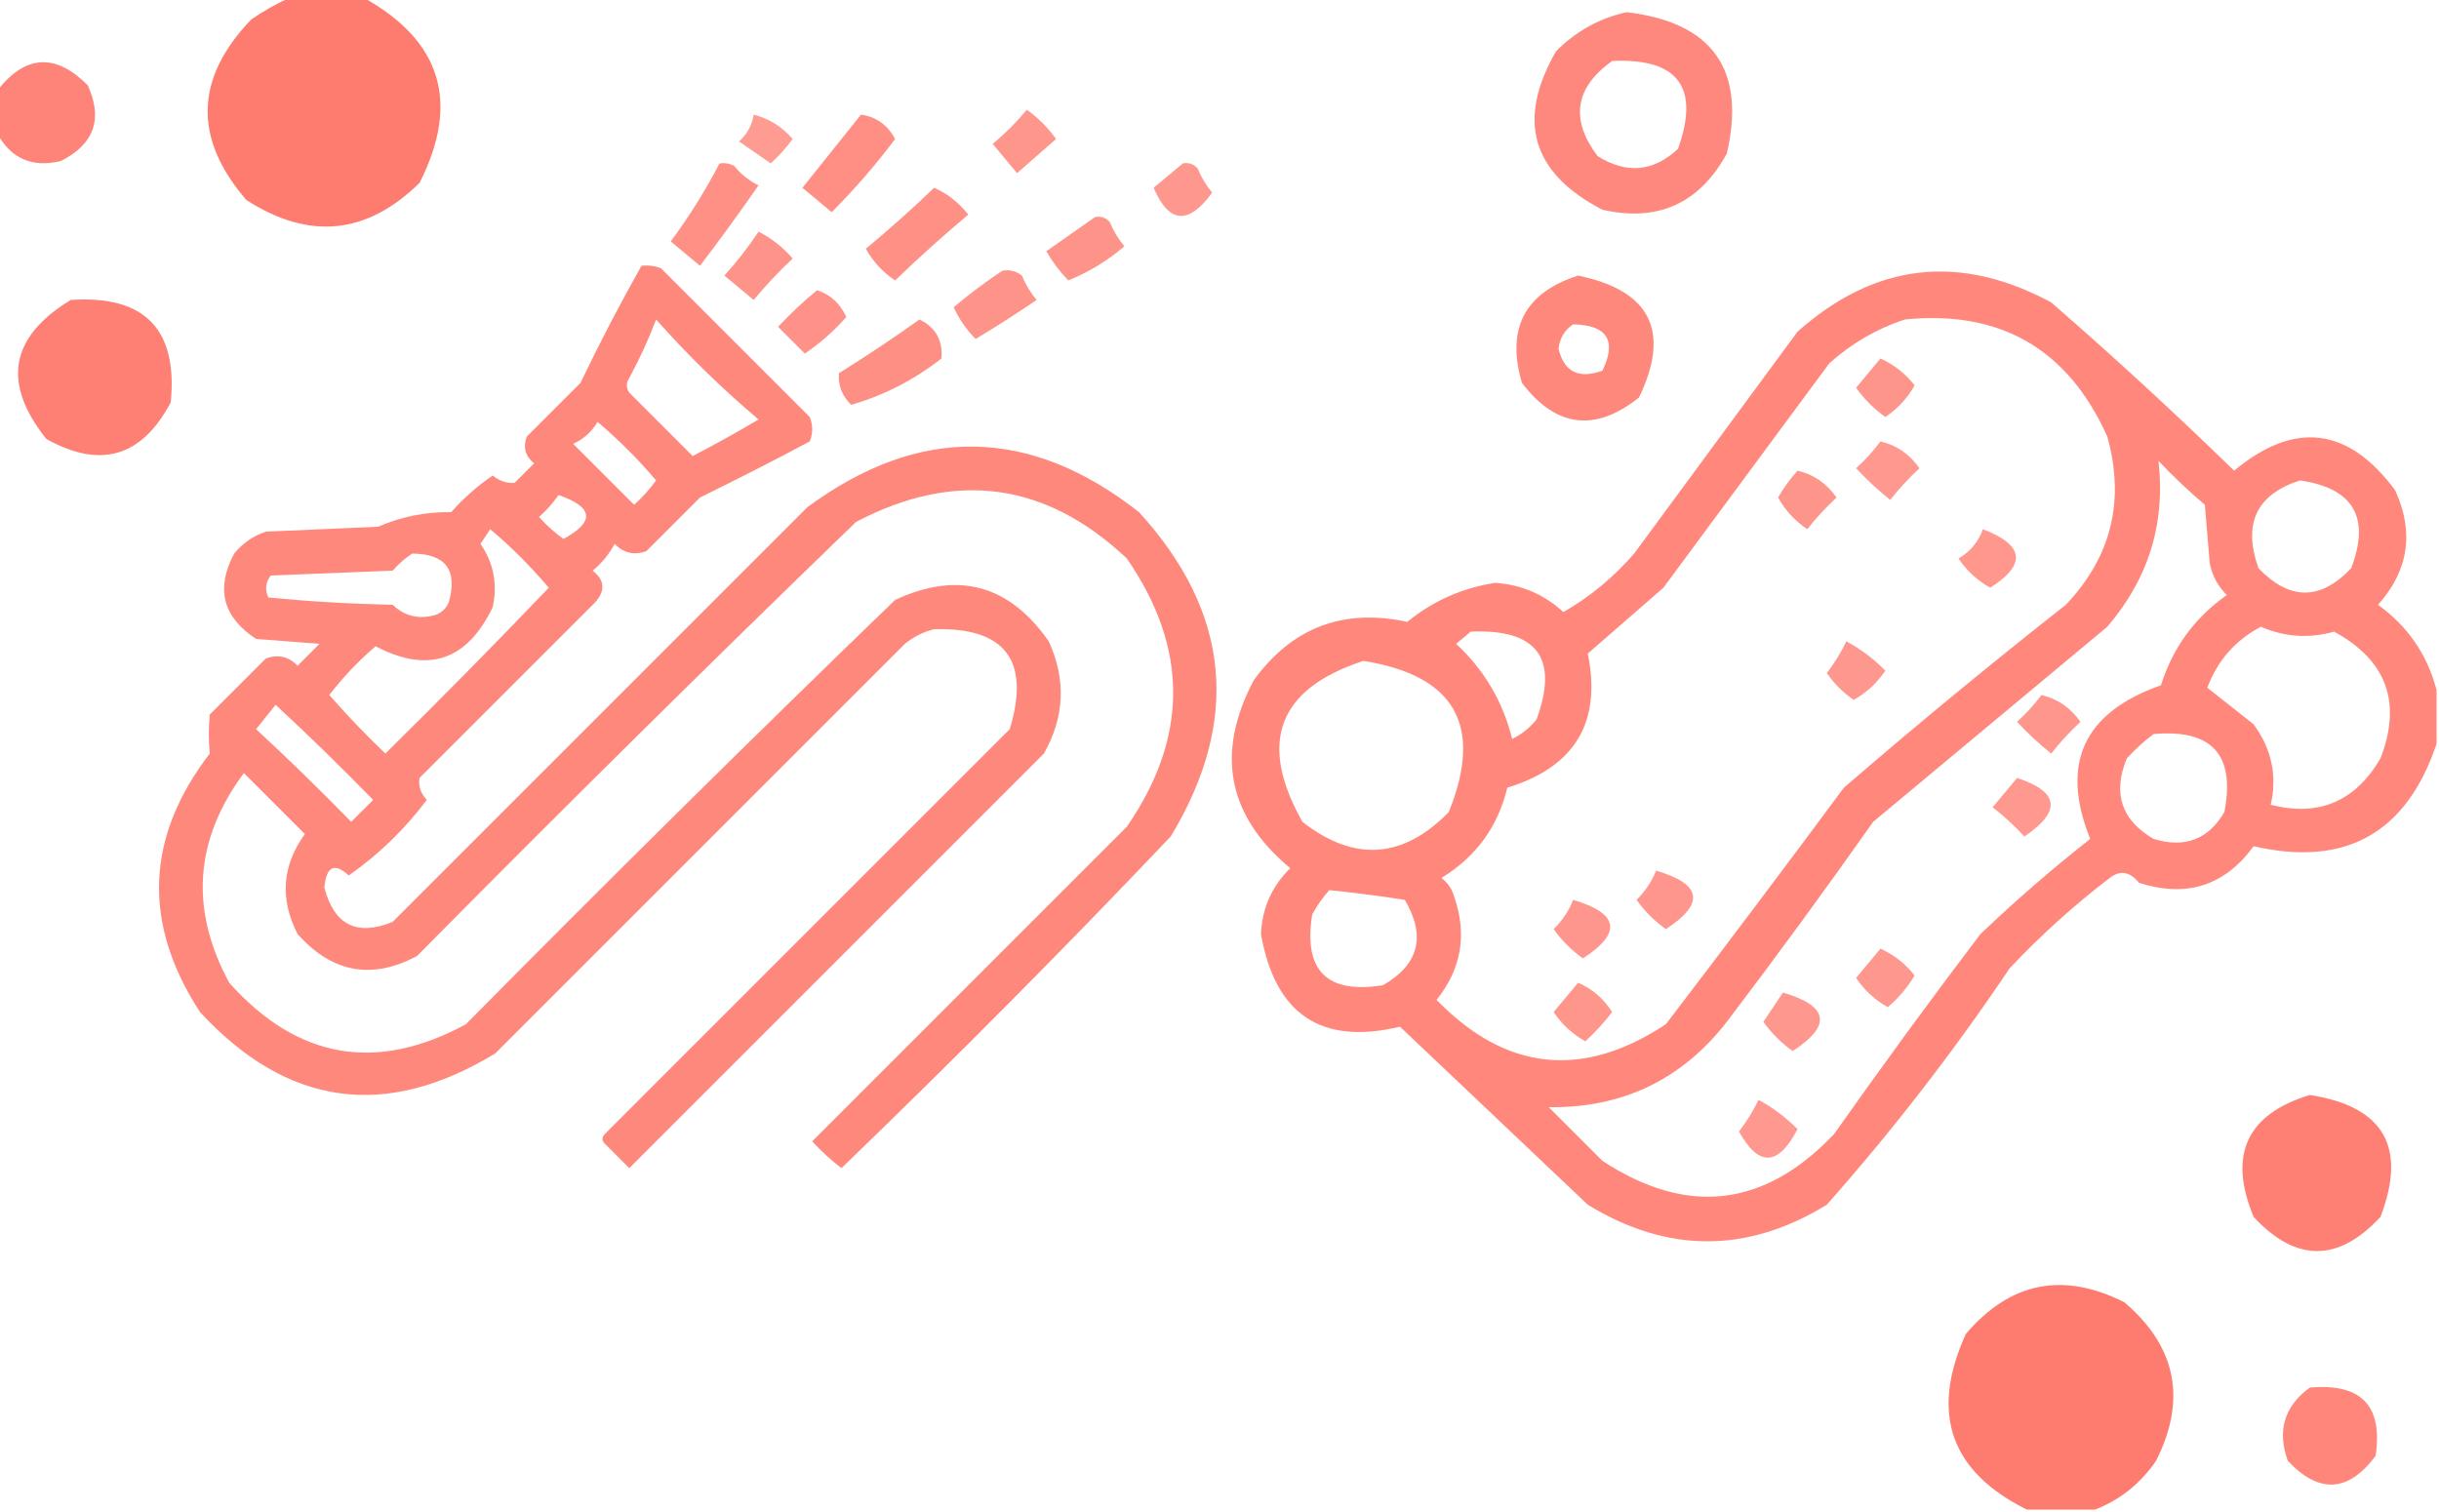 <?xml version="1.0" encoding="UTF-8"?>
<!DOCTYPE svg PUBLIC "-//W3C//DTD SVG 1.1//EN" "http://www.w3.org/Graphics/SVG/1.1/DTD/svg11.dtd">
<svg xmlns="http://www.w3.org/2000/svg" version="1.1" width="500px" height="310px" style="shape-rendering:geometricPrecision; text-rendering:geometricPrecision; image-rendering:optimizeQuality; fill-rule:evenodd; clip-rule:evenodd" xmlns:xlink="http://www.w3.org/1999/xlink">
<g><path style="opacity:0.951" fill="#fe7568" d="M 59.5,-0.5 C 64.5,-0.5 69.5,-0.5 74.5,-0.5C 90.519,8.394 94.352,21.061 86,37.5C 75.182,48.128 63.349,49.295 50.5,41C 39.605,28.383 39.938,16.049 51.5,4C 54.099,2.205 56.766,0.705 59.5,-0.5 Z"/></g>
<g><path style="opacity:0.858" fill="#fe7568" d="M 333.5,2.5 C 351.121,4.612 357.955,14.279 354,31.5C 348.352,41.742 339.852,45.575 328.5,43C 314.002,35.503 310.835,24.669 319,10.5C 323.134,6.354 327.968,3.687 333.5,2.5 Z M 330.5,12.5 C 344.016,11.889 348.516,17.889 344,30.5C 338.965,35.232 333.465,35.732 327.5,32C 321.84,24.48 322.84,17.98 330.5,12.5 Z"/></g>
<g><path style="opacity:0.884" fill="#fe7568" d="M -0.5,27.5 C -0.5,24.5 -0.5,21.5 -0.5,18.5C 5.242,11.195 11.409,10.862 18,17.5C 21.129,24.412 19.296,29.578 12.5,33C 6.7,34.429 2.367,32.596 -0.5,27.5 Z"/></g>
<g><path style="opacity:0.76" fill="#fe7568" d="M 210.5,22.5 C 212.764,24.097 214.764,26.097 216.5,28.5C 213.874,30.823 211.207,33.157 208.5,35.5C 206.844,33.54 205.177,31.54 203.5,29.5C 206.06,27.388 208.394,25.055 210.5,22.5 Z"/></g>
<g><path style="opacity:0.716" fill="#fe7568" d="M 154.5,23.5 C 157.658,24.313 160.324,25.98 162.5,28.5C 161.162,30.337 159.662,32.003 158,33.5C 155.844,32.015 153.677,30.515 151.5,29C 153.16,27.512 154.16,25.679 154.5,23.5 Z"/></g>
<g><path style="opacity:0.812" fill="#fe7568" d="M 176.5,23.5 C 179.624,23.943 181.957,25.61 183.5,28.5C 179.511,33.821 175.178,38.821 170.5,43.5C 168.5,41.833 166.5,40.167 164.5,38.5C 168.547,33.462 172.547,28.462 176.5,23.5 Z"/></g>
<g><path style="opacity:0.799" fill="#fe7568" d="M 147.5,33.5 C 148.552,33.35 149.552,33.517 150.5,34C 151.878,35.713 153.545,37.047 155.5,38C 151.622,43.589 147.622,49.089 143.5,54.5C 141.5,52.833 139.5,51.167 137.5,49.5C 141.282,44.398 144.616,39.064 147.5,33.5 Z"/></g>
<g><path style="opacity:0.747" fill="#fe7568" d="M 242.5,33.5 C 243.675,33.281 244.675,33.614 245.5,34.5C 246.248,36.333 247.248,37.999 248.5,39.5C 243.627,46.173 239.627,45.839 236.5,38.5C 238.519,36.81 240.519,35.144 242.5,33.5 Z"/></g>
<g><path style="opacity:0.799" fill="#fe7568" d="M 191.5,38.5 C 194.187,39.664 196.52,41.497 198.5,44C 193.351,48.315 188.351,52.815 183.5,57.5C 180.976,55.81 178.976,53.643 177.5,51C 182.361,46.968 187.028,42.801 191.5,38.5 Z"/></g>
<g><path style="opacity:0.779" fill="#fe7568" d="M 224.5,44.5 C 225.675,44.281 226.675,44.614 227.5,45.5C 228.248,47.333 229.248,48.999 230.5,50.5C 227.052,53.445 223.218,55.778 219,57.5C 217.266,55.71 215.766,53.71 214.5,51.5C 217.851,49.141 221.185,46.808 224.5,44.5 Z"/></g>
<g><path style="opacity:0.779" fill="#fe7568" d="M 155.5,47.5 C 158.135,48.833 160.469,50.667 162.5,53C 159.622,55.709 156.956,58.542 154.5,61.5C 152.46,59.823 150.46,58.156 148.5,56.5C 151.084,53.651 153.417,50.651 155.5,47.5 Z"/></g>
<g><path style="opacity:0.859" fill="#fe7568" d="M 131.5,54.5 C 132.873,54.343 134.207,54.51 135.5,55C 145.667,65.167 155.833,75.333 166,85.5C 166.667,87.167 166.667,88.833 166,90.5C 158.578,94.461 151.078,98.294 143.5,102C 139.833,105.667 136.167,109.333 132.5,113C 129.975,113.896 127.808,113.396 126,111.5C 124.878,113.624 123.378,115.457 121.5,117C 123.978,118.938 124.145,121.105 122,123.5C 110,135.5 98,147.5 86,159.5C 85.735,161.163 86.235,162.663 87.5,164C 82.98,170.02 77.647,175.187 71.5,179.5C 68.55,176.788 66.883,177.622 66.5,182C 68.515,189.674 73.181,192.007 80.5,189C 108.833,160.667 137.167,132.333 165.5,104C 188.431,87.085 211.097,87.419 233.5,105C 252.225,125.53 254.391,147.696 240,171.5C 218.014,194.652 195.514,217.319 172.5,239.5C 170.35,237.851 168.35,236.018 166.5,234C 188,212.5 209.5,191 231,169.5C 243.667,151.167 243.667,132.833 231,114.5C 214.367,98.831 195.867,96.331 175.5,107C 145.194,136.305 115.194,165.972 85.5,196C 76.237,200.949 68.07,199.449 61,191.5C 57.319,184.307 57.819,177.473 62.5,171C 58.333,166.833 54.167,162.667 50,158.5C 39.859,172.146 38.859,186.479 47,201.5C 60.952,217.131 77.119,219.964 95.5,210C 124.635,180.53 153.969,151.53 183.5,123C 196.386,117.013 206.886,119.846 215,131.5C 218.582,139.342 218.249,147.008 214,154.5C 185.645,182.855 157.312,211.188 129,239.5C 127.355,237.855 125.688,236.188 124,234.5C 123.333,233.833 123.333,233.167 124,232.5C 151.667,204.833 179.333,177.167 207,149.5C 211.264,135.438 206.097,128.605 191.5,129C 189.275,129.561 187.275,130.561 185.5,132C 157.5,160 129.5,188 101.5,216C 79.007,229.668 58.841,226.834 41,207.5C 29.169,189.321 29.836,171.655 43,154.5C 42.747,151.867 42.747,149.2 43,146.5C 46.833,142.667 50.667,138.833 54.5,135C 57.025,134.104 59.192,134.604 61,136.5C 62.5,135 64,133.5 65.5,132C 61.167,131.667 56.833,131.333 52.5,131C 45.673,126.521 44.173,120.688 48,113.5C 49.731,111.383 51.898,109.883 54.5,109C 62.167,108.667 69.833,108.333 77.5,108C 82.24,105.928 87.24,104.928 92.5,105C 95.048,102.115 97.882,99.615 101,97.5C 102.393,98.615 103.893,99.115 105.5,99C 106.833,97.667 108.167,96.333 109.5,95C 107.675,93.534 107.175,91.701 108,89.5C 111.667,85.833 115.333,82.167 119,78.5C 122.924,70.316 127.091,62.316 131.5,54.5 Z M 134.5,65.5 C 140.996,72.829 147.996,79.662 155.5,86C 151.081,88.627 146.581,91.127 142,93.5C 137.667,89.167 133.333,84.833 129,80.5C 128.333,79.5 128.333,78.5 129,77.5C 131.119,73.598 132.952,69.598 134.5,65.5 Z M 122.5,86.5 C 126.812,90.146 130.812,94.146 134.5,98.5C 133.185,100.316 131.685,101.983 130,103.5C 125.833,99.333 121.667,95.167 117.5,91C 119.66,90.004 121.327,88.504 122.5,86.5 Z M 114.5,101.5 C 121.689,103.966 122.022,106.966 115.5,110.5C 113.684,109.185 112.017,107.685 110.5,106C 112.041,104.629 113.375,103.129 114.5,101.5 Z M 100.5,108.5 C 104.812,112.146 108.812,116.146 112.5,120.5C 101.514,131.986 90.348,143.319 79,154.5C 74.984,150.652 71.151,146.652 67.5,142.5C 70.321,138.839 73.487,135.506 77,132.5C 87.736,138.135 95.736,135.469 101,124.5C 102.036,119.768 101.203,115.434 98.5,111.5C 99.192,110.482 99.859,109.482 100.5,108.5 Z M 84.5,113.5 C 91.369,113.538 93.869,116.871 92,123.5C 91.5,124.667 90.667,125.5 89.5,126C 86.032,127.081 83.032,126.415 80.5,124C 71.922,123.818 63.422,123.318 55,122.5C 54.28,120.888 54.446,119.388 55.5,118C 63.833,117.667 72.167,117.333 80.5,117C 81.731,115.595 83.064,114.429 84.5,113.5 Z M 56.5,144.5 C 63.298,150.797 69.965,157.297 76.5,164C 75,165.5 73.5,167 72,168.5C 65.652,161.985 59.152,155.652 52.5,149.5C 53.857,147.814 55.19,146.148 56.5,144.5 Z"/></g>
<g><path style="opacity:0.778" fill="#fe7568" d="M 205.5,55.5 C 206.978,55.238 208.311,55.571 209.5,56.5C 210.248,58.333 211.248,59.999 212.5,61.5C 208.402,64.298 204.235,66.964 200,69.5C 198.135,67.608 196.635,65.441 195.5,63C 198.715,60.277 202.048,57.777 205.5,55.5 Z"/></g>
<g><path style="opacity:0.867" fill="#fe7568" d="M 499.5,141.5 C 499.5,145.167 499.5,148.833 499.5,152.5C 493.346,170.827 480.846,177.827 462,173.5C 456.06,181.615 448.227,184.115 438.5,181C 436.631,178.686 434.631,178.353 432.5,180C 425.195,185.582 418.361,191.748 412,198.5C 400.589,215.479 388.089,231.646 374.5,247C 358.167,257 341.833,257 325.5,247C 312.667,234.833 299.833,222.667 287,210.5C 270.902,214.354 261.402,208.021 258.5,191.5C 258.736,186.196 260.736,181.696 264.5,178C 251.64,167.287 249.14,154.454 257,139.5C 264.842,128.667 275.342,124.667 288.5,127.5C 293.726,123.223 299.726,120.556 306.5,119.5C 311.894,119.865 316.56,121.865 320.5,125.5C 325.978,122.335 330.812,118.335 335,113.5C 346.167,98.333 357.333,83.167 368.5,68C 384.372,53.889 401.705,51.889 420.5,62C 433.3,73.132 445.8,84.632 458,96.5C 470.376,86.209 481.376,87.542 491,100.5C 494.957,109.135 493.791,116.968 487.5,124C 493.625,128.429 497.625,134.262 499.5,141.5 Z M 390.5,65.5 C 410.088,63.544 423.921,71.544 432,89.5C 435.665,102.674 432.831,114.174 423.5,124C 408.057,136.142 392.89,148.642 378,161.5C 365.955,177.756 353.788,193.923 341.5,210C 324.395,221.294 308.728,219.628 294.5,205C 299.665,198.583 300.832,191.416 298,183.5C 297.535,182.069 296.701,180.903 295.5,180C 302.569,175.69 307.069,169.524 309,161.5C 322.877,157.233 328.377,148.066 325.5,134C 330.667,129.5 335.833,125 341,120.5C 352.333,105.167 363.667,89.833 375,74.5C 379.6,70.374 384.766,67.374 390.5,65.5 Z M 442.5,94.5 C 445.442,97.606 448.609,100.606 452,103.5C 452.333,107.5 452.667,111.5 453,115.5C 453.516,118.034 454.683,120.2 456.5,122C 449.935,126.617 445.435,132.784 443,140.5C 427.123,146.08 422.29,156.58 428.5,172C 420.705,178.127 413.205,184.627 406,191.5C 395.756,204.989 385.756,218.656 376,232.5C 361.721,247.565 345.887,249.399 328.5,238C 324.833,234.333 321.167,230.667 317.5,227C 332.616,227.191 344.782,221.358 354,209.5C 364.244,196.011 374.244,182.344 384,168.5C 400,155.167 416,141.833 432,128.5C 440.453,118.643 443.953,107.31 442.5,94.5 Z M 471.5,98.5 C 482.465,100.092 485.965,106.092 482,116.5C 475.708,123.155 469.375,123.155 463,116.5C 459.731,107.376 462.565,101.376 471.5,98.5 Z M 463.5,128.5 C 468.361,130.619 473.361,130.952 478.5,129.5C 489.269,135.373 492.435,144.04 488,155.5C 482.811,164.349 475.311,167.516 465.5,165C 466.871,159.077 465.705,153.577 462,148.5C 458.814,145.975 455.647,143.475 452.5,141C 454.618,135.387 458.285,131.22 463.5,128.5 Z M 301.5,129.5 C 315.102,128.916 319.602,134.916 315,147.5C 313.622,149.213 311.955,150.547 310,151.5C 308.084,143.829 304.25,137.329 298.5,132C 299.571,131.148 300.571,130.315 301.5,129.5 Z M 279.5,135.5 C 298.315,138.485 304.148,148.819 297,166.5C 287.608,176.111 277.608,176.777 267,168.5C 257.823,152.215 261.99,141.215 279.5,135.5 Z M 441.5,150.5 C 453.462,149.439 458.295,154.773 456,166.5C 452.723,172.109 447.89,173.942 441.5,172C 434.885,168.157 433.052,162.657 436,155.5C 437.73,153.598 439.563,151.931 441.5,150.5 Z M 272.5,182.5 C 277.72,183.031 282.887,183.697 288,184.5C 292.372,191.946 290.872,197.779 283.5,202C 272,203.833 267.167,199 269,187.5C 269.997,185.677 271.164,184.01 272.5,182.5 Z"/></g>
<g><path style="opacity:0.861" fill="#fe7568" d="M 323.5,56.5 C 338.37,59.572 342.536,67.906 336,81.5C 326.986,88.665 318.986,87.665 312,78.5C 308.736,67.36 312.569,60.026 323.5,56.5 Z M 322.5,66.5 C 329.488,66.654 331.488,69.82 328.5,76C 323.643,77.753 320.643,76.253 319.5,71.5C 319.757,69.308 320.757,67.641 322.5,66.5 Z"/></g>
<g><path style="opacity:0.789" fill="#fe7568" d="M 167.5,59.5 C 170.231,60.388 172.231,62.221 173.5,65C 171.015,67.814 168.181,70.314 165,72.5C 163.188,70.688 161.355,68.855 159.5,67C 162.062,64.267 164.729,61.767 167.5,59.5 Z"/></g>
<g><path style="opacity:0.925" fill="#fe7568" d="M 14.5,61.5 C 29.649,60.482 36.483,67.482 35,82.5C 29.079,93.695 20.579,96.195 9.5,90C 0.366,78.564 2.032,69.064 14.5,61.5 Z"/></g>
<g><path style="opacity:0.806" fill="#fe7568" d="M 188.5,65.5 C 191.811,67.12 193.311,69.787 193,73.5C 187.328,77.918 181.161,81.085 174.5,83C 172.594,81.144 171.76,78.977 172,76.5C 177.677,72.97 183.177,69.304 188.5,65.5 Z"/></g>
<g><path style="opacity:0.768" fill="#fe7568" d="M 385.5,73.5 C 388.245,74.738 390.579,76.571 392.5,79C 391.037,81.631 389.037,83.798 386.5,85.5C 384.167,83.833 382.167,81.833 380.5,79.5C 382.19,77.481 383.856,75.481 385.5,73.5 Z"/></g>
<g><path style="opacity:0.75" fill="#fe7568" d="M 385.5,90.5 C 388.787,91.264 391.454,93.097 393.5,96C 391.316,98.016 389.316,100.183 387.5,102.5C 385.016,100.517 382.683,98.35 380.5,96C 382.373,94.296 384.04,92.463 385.5,90.5 Z"/></g>
<g><path style="opacity:0.764" fill="#fe7568" d="M 368.5,96.5 C 371.787,97.264 374.454,99.097 376.5,102C 374.316,104.016 372.316,106.183 370.5,108.5C 367.963,106.798 365.963,104.631 364.5,102C 365.65,100.019 366.984,98.186 368.5,96.5 Z"/></g>
<g><path style="opacity:0.753" fill="#fe7568" d="M 406.5,108.5 C 414.987,111.746 415.487,115.746 408,120.5C 405.369,119.037 403.202,117.037 401.5,114.5C 403.914,113.089 405.581,111.089 406.5,108.5 Z"/></g>
<g><path style="opacity:0.752" fill="#fe7568" d="M 378.5,131.5 C 381.374,133.016 384.041,135.016 386.5,137.5C 384.798,140.037 382.631,142.037 380,143.5C 377.833,142 376,140.167 374.5,138C 376.07,135.941 377.403,133.774 378.5,131.5 Z"/></g>
<g><path style="opacity:0.754" fill="#fe7568" d="M 418.5,142.5 C 421.787,143.264 424.454,145.097 426.5,148C 424.316,150.016 422.316,152.183 420.5,154.5C 418.016,152.517 415.683,150.35 413.5,148C 415.373,146.296 417.04,144.463 418.5,142.5 Z"/></g>
<g><path style="opacity:0.746" fill="#fe7568" d="M 413.5,159.5 C 422.157,162.332 422.657,166.332 415,171.5C 413.004,169.339 410.838,167.339 408.5,165.5C 410.19,163.481 411.856,161.481 413.5,159.5 Z"/></g>
<g><path style="opacity:0.757" fill="#fe7568" d="M 339.5,178.5 C 348.905,181.265 349.571,185.265 341.5,190.5C 339.167,188.833 337.167,186.833 335.5,184.5C 337.278,182.736 338.611,180.736 339.5,178.5 Z"/></g>
<g><path style="opacity:0.757" fill="#fe7568" d="M 322.5,184.5 C 331.905,187.265 332.571,191.265 324.5,196.5C 322.167,194.833 320.167,192.833 318.5,190.5C 320.278,188.736 321.611,186.736 322.5,184.5 Z"/></g>
<g><path style="opacity:0.748" fill="#fe7568" d="M 385.5,194.5 C 388.245,195.738 390.579,197.571 392.5,200C 391.032,202.469 389.198,204.635 387,206.5C 384.352,205.018 382.185,203.018 380.5,200.5C 382.19,198.481 383.856,196.481 385.5,194.5 Z"/></g>
<g><path style="opacity:0.754" fill="#fe7568" d="M 323.5,201.5 C 326.367,202.687 328.7,204.687 330.5,207.5C 328.828,209.671 326.995,211.671 325,213.5C 322.369,212.037 320.202,210.037 318.5,207.5C 320.19,205.481 321.856,203.481 323.5,201.5 Z"/></g>
<g><path style="opacity:0.747" fill="#fe7568" d="M 365.5,203.5 C 374.905,206.265 375.571,210.265 367.5,215.5C 365.167,213.833 363.167,211.833 361.5,209.5C 362.859,207.482 364.193,205.482 365.5,203.5 Z"/></g>
<g><path style="opacity:0.921" fill="#fe7568" d="M 473.5,224.5 C 488.663,226.825 493.496,235.158 488,249.5C 479.333,258.833 470.667,258.833 462,249.5C 456.721,236.804 460.554,228.471 473.5,224.5 Z"/></g>
<g><path style="opacity:0.75" fill="#fe7568" d="M 360.5,225.5 C 363.412,227.066 366.079,229.066 368.5,231.5C 364.535,239.13 360.535,239.296 356.5,232C 358.07,229.941 359.403,227.774 360.5,225.5 Z"/></g>
<g><path style="opacity:0.951" fill="#fe7568" d="M 429.5,309.5 C 424.833,309.5 420.167,309.5 415.5,309.5C 399.792,301.713 395.625,289.713 403,273.5C 412.091,262.836 422.924,260.669 435.5,267C 446.164,276.091 448.331,286.924 442,299.5C 438.809,304.163 434.642,307.497 429.5,309.5 Z"/></g>
<g><path style="opacity:0.878" fill="#fe7568" d="M 473.5,284.5 C 484.041,283.539 488.541,288.205 487,298.5C 481.408,305.987 475.408,306.32 469,299.5C 466.781,293.328 468.281,288.328 473.5,284.5 Z"/></g>
</svg>
